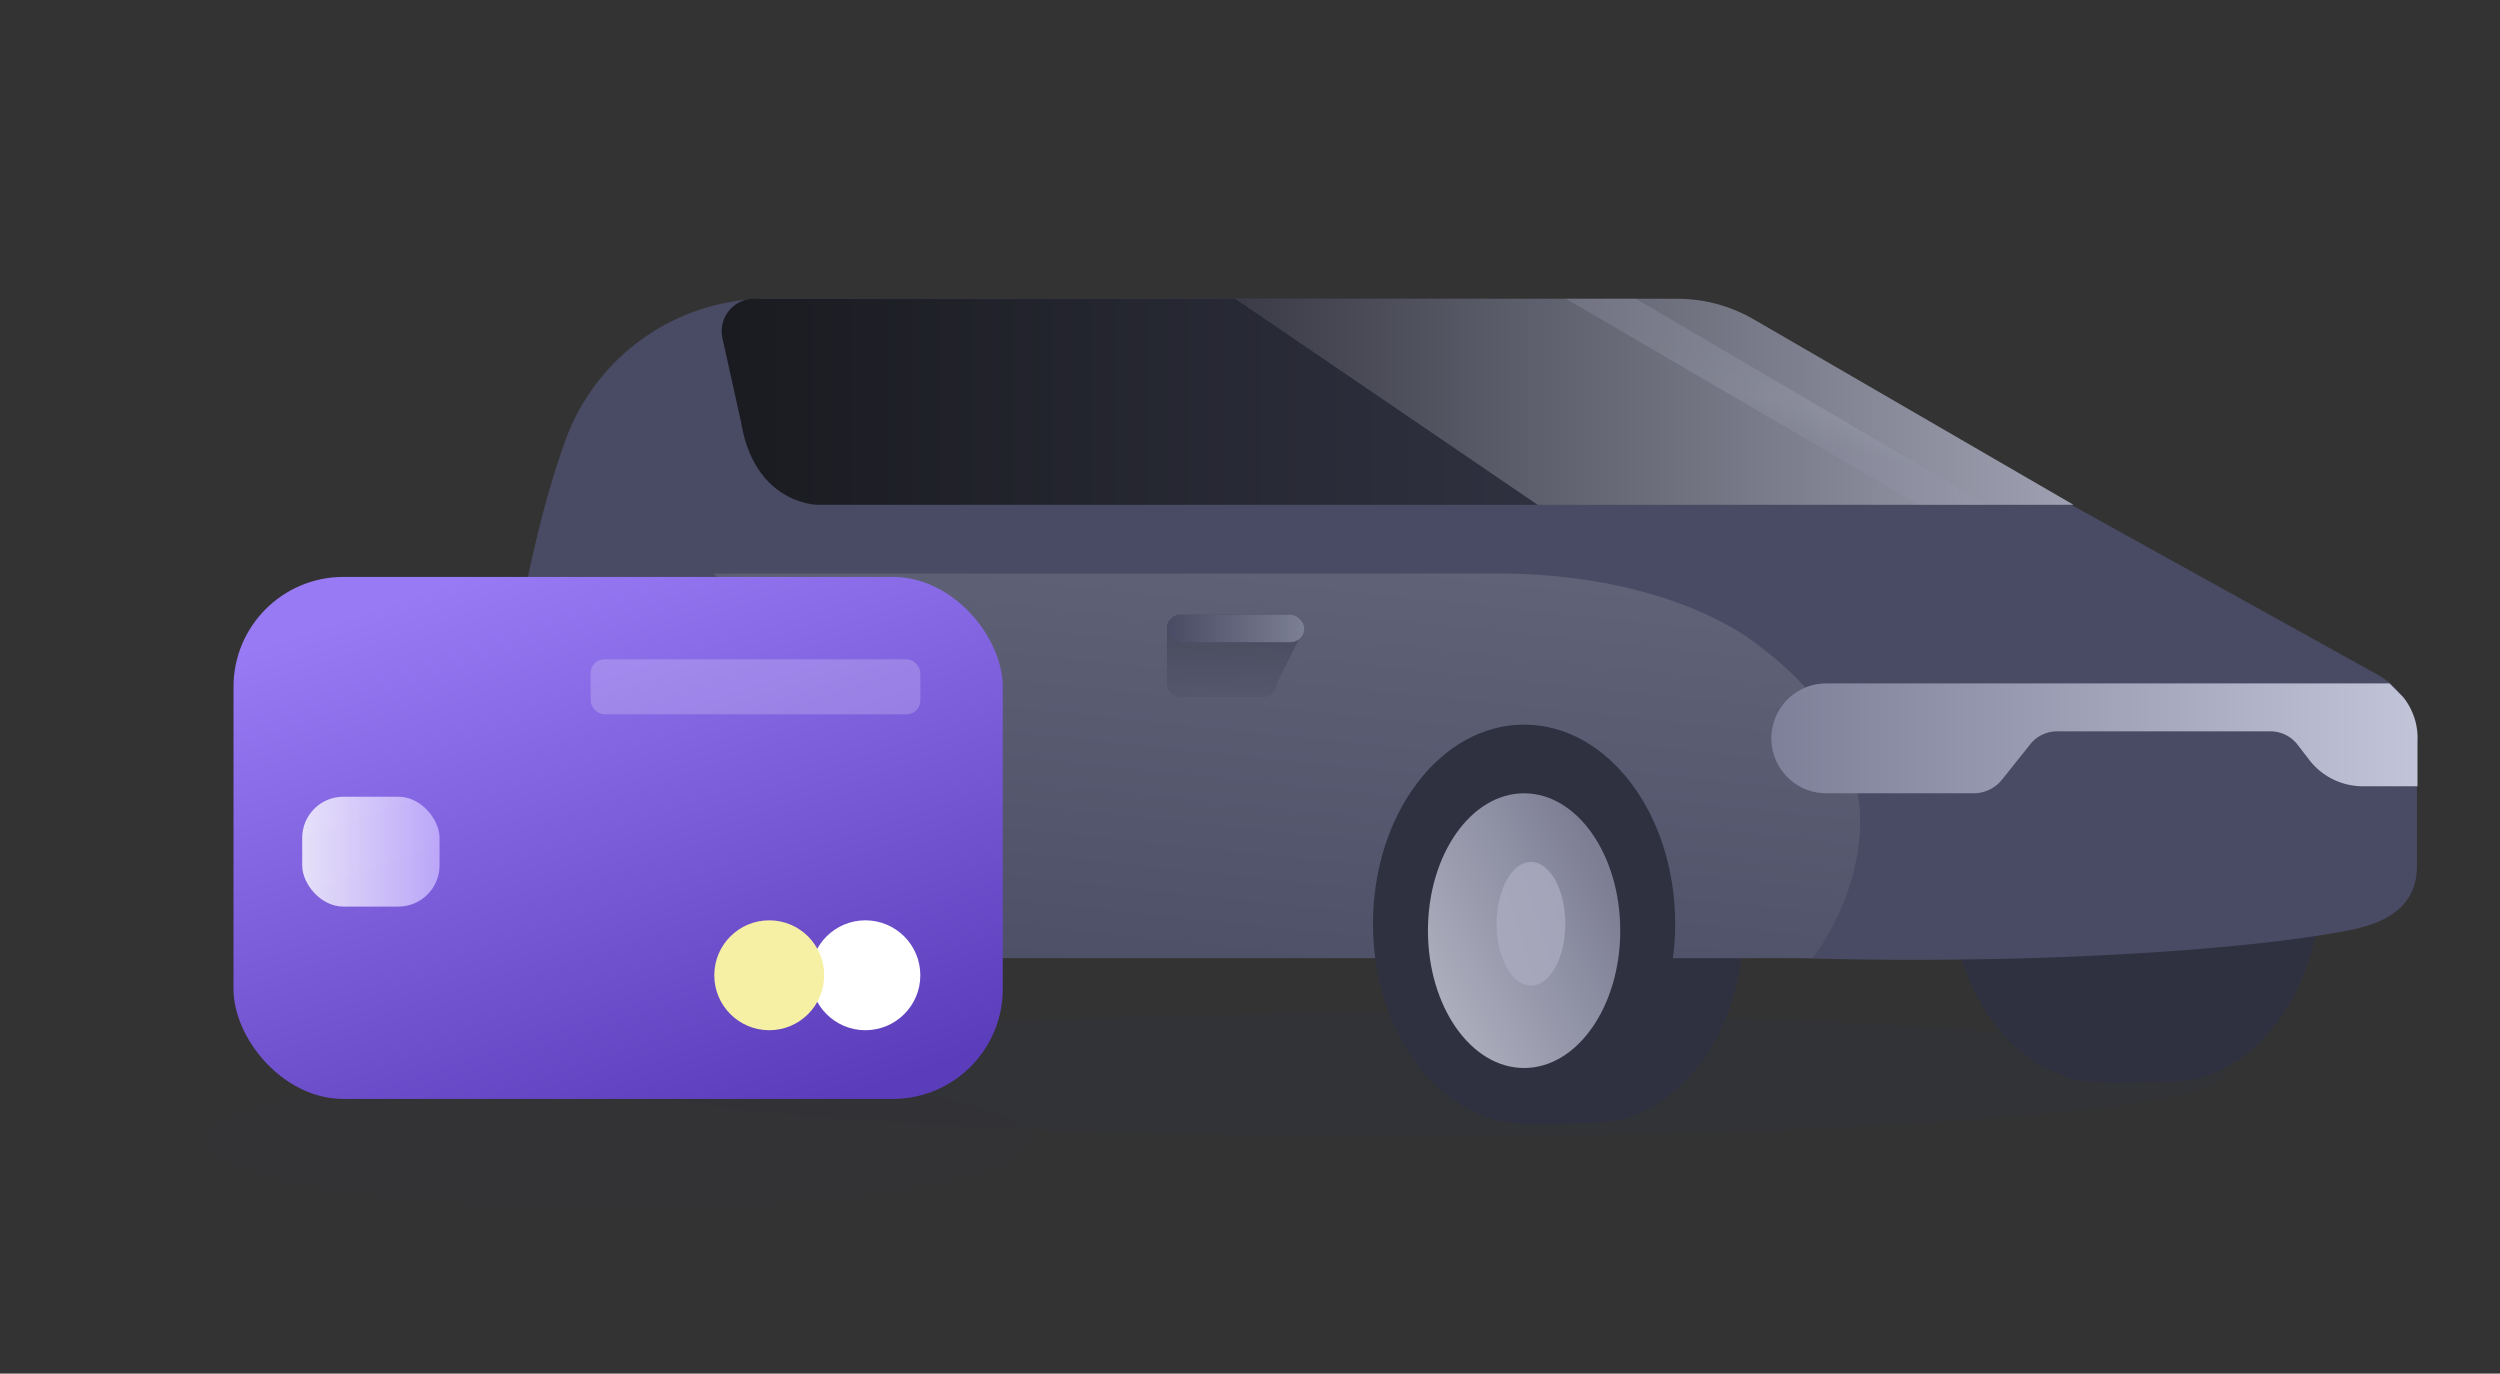 <svg xmlns="http://www.w3.org/2000/svg" width="182" height="100" viewBox="0 0 182 100">
    <rect x="0" y="0" width="182" height="100" fill="#333333" stroke="none"/>
    <defs>
        <linearGradient id="linear-gradient" y1=".5" x2="1" y2=".5" gradientUnits="objectBoundingBox">
            <stop offset="0" stop-color="#2f3140"/>
            <stop offset="1" stop-color="#2f3140"/>
        </linearGradient>
        <linearGradient id="linear-gradient-2" y1=".5" x2="1" y2=".5" gradientUnits="objectBoundingBox">
            <stop offset="0" stop-color="#1a1b20"/>
            <stop offset="1" stop-color="#2f3140"/>
        </linearGradient>
        <linearGradient id="linear-gradient-3" y1=".5" x2="1" y2=".5" gradientUnits="objectBoundingBox">
            <stop offset="0" stop-color="#3a3b46"/>
            <stop offset="1" stop-color="#9fa1b2"/>
        </linearGradient>
        <linearGradient id="linear-gradient-4" x1=".21" y1="1.304" x2=".75" y2="-.308" gradientUnits="objectBoundingBox">
            <stop offset="0" stop-color="#484b63" stop-opacity=".2"/>
            <stop offset="1" stop-color="#dadbe2" stop-opacity=".2"/>
        </linearGradient>
        <linearGradient id="linear-gradient-6" x1=".064" y1=".805" x2=".88" y2=".234" gradientUnits="objectBoundingBox">
            <stop offset="0" stop-color="#adafbe"/>
            <stop offset="1" stop-color="#7d7e94"/>
        </linearGradient>
        <linearGradient id="linear-gradient-7" x1="-.014" y1=".786" x2=".948" y2=".251" gradientUnits="objectBoundingBox">
            <stop offset="0" stop-color="#a7a8bb"/>
            <stop offset="1" stop-color="#a3a4b9"/>
        </linearGradient>
        <linearGradient id="linear-gradient-11" y1=".5" x2=".999" y2=".5" gradientUnits="objectBoundingBox">
            <stop offset="0" stop-color="#7d8098"/>
            <stop offset="1" stop-color="#c2c4d8"/>
        </linearGradient>
        <linearGradient id="linear-gradient-12" x1=".5" y1="1" x2=".5" gradientUnits="objectBoundingBox">
            <stop offset="0" stop-color="#2f3140" stop-opacity=".102"/>
            <stop offset="1" stop-color="#2f3140" stop-opacity=".502"/>
        </linearGradient>
        <linearGradient id="linear-gradient-14" x1="1" y1=".5" x2="0" y2=".5" gradientUnits="objectBoundingBox">
            <stop offset="0" stop-color="#7c8094"/>
            <stop offset="1" stop-color="#484b63"/>
        </linearGradient>
        <linearGradient id="linear-gradient-16" x1=".373" y1=".761" x2=".627" y2=".239" gradientUnits="objectBoundingBox">
            <stop offset=".27" stop-color="#9d9fb2"/>
            <stop offset=".51" stop-color="#c4c6d8"/>
            <stop offset=".76" stop-color="#babbcd"/>
        </linearGradient>
        <linearGradient id="linear-gradient-17" x1=".294" x2=".795" y2="1" gradientUnits="objectBoundingBox">
            <stop offset="0" stop-color="#987af5"/>
            <stop offset="1" stop-color="#5b3dbb"/>
        </linearGradient>
        <linearGradient id="linear-gradient-18" x1="1" y1=".579" x2="0" y2=".579" gradientUnits="objectBoundingBox">
            <stop offset="0" stop-color="#c9b8ff"/>
            <stop offset="1" stop-color="#fff"/>
        </linearGradient>
        <style>
            .cls-3{fill:#2f3140}.cls-5{fill:url(#linear-gradient)}.cls-10{fill:url(#linear-gradient-6)}.cls-11{fill:url(#linear-gradient-7)}.cls-13{fill:url(#linear-gradient-12)}.cls-14{fill:url(#linear-gradient-14)}
        </style>
    </defs>
    <g id="img_autoinstallment" transform="translate(-158 -222)">
        <g id="그룹_10949" data-name="그룹 10949" transform="translate(0 -8)" style="opacity:.24">
            <ellipse id="타원_1315" data-name="타원 1315" class="cls-3" cx="59" cy="4.5" rx="59" ry="4.5" transform="translate(202 303.75)"/>
            <ellipse id="타원_1647" data-name="타원 1647" cx="30" cy="5" rx="30" ry="5" transform="translate(173 308)" style="opacity:.5;fill:#2f3140"/>
        </g>
        <g id="그룹_10548" data-name="그룹 10548" transform="translate(-2 -17.25)">
            <g id="그룹_10544" data-name="그룹 10544" transform="translate(0 26)">
                <g id="그룹_10541" data-name="그룹 10541">
                    <g id="그룹_10540" data-name="그룹 10540" transform="translate(16.227 17.092)">
                        <g id="자동차_일러스트" data-name="자동차 일러스트" transform="translate(-36.273 175.909)">
                            <g id="레이어_2" data-name="레이어 2">
                                <path id="패스_11085" data-name="패스 11085" class="cls-3" d="M-603-81.5c0 8-4.92 14.5-11 14.5-1.8 0-6.5.43-8-.58-3.56-2.4-3-8.29-3-13.92 0-8 4.92-14.5 11-14.5s11 6.49 11 14.5z" transform="translate(910 169)"/>
                                <ellipse id="타원_1591" data-name="타원 1591" class="cls-5" cx="11" cy="14.5" rx="11" ry="14.5" transform="translate(322 70)"/>
                                <path id="패스_11086" data-name="패스 11086" class="cls-3" d="M-562-81.5c0 8-4.92 14.5-11 14.5-1.8 0-6.5.43-8-.58-3.56-2.4-3-8.29-3-13.92 0-8 4.92-14.5 11-14.5s11 6.49 11 14.5z" transform="translate(911 166)"/>
                                <path id="패스_11087" data-name="패스 11087" class="cls-3" d="M-664.757-82c0 7.725-4.751 14-10.622 14-1.738 0-6.277.415-7.725-.56C-686.542-70.874-686-76.562-686-82c0-7.725 4.751-14 10.622-14s10.621 6.267 10.621 14z" transform="translate(911.757 167)"/>
                                <path id="패스_11088" data-name="패스 11088" d="M-600-74h-66a28.33 28.33 0 0 1-10-1.82l-15.25-5.75a5.36 5.36 0 0 1-3.45-5.55c.57-5.83 2-16.69 5-24.82A15.64 15.64 0 0 1-674.95-122H-610s3 .1 10 4l42.11 23.35A5.59 5.59 0 0 1-555-89.7v9c0 2.7-1.89 4-4.53 4.59C-567-74.56-583.5-73.5-600-74z" transform="translate(911 164)" style="fill:#484b63"/>
                                <path id="패스_11089" data-name="패스 11089" d="M-619-107h-52.41s-4.59 0-5.59-6l-1.36-6.13a2.36 2.36 0 0 1 .463-1.986 2.36 2.36 0 0 1 1.837-.884H-641z" transform="translate(911 164)" style="fill:url(#linear-gradient-2)"/>
                                <path id="패스_11090" data-name="패스 11090" d="M-619-107h39l-23.26-13.49a11.11 11.11 0 0 0-5.59-1.51H-641z" transform="translate(911 164)" style="fill:url(#linear-gradient-3)"/>
                                <path id="패스_11091" data-name="패스 11091" d="M-670-74h71s10-12.44-4-22.81c0 0-6-5.19-19-5.19h-57a31.34 31.34 0 0 1 9 28z" transform="translate(911 164)" style="fill:url(#linear-gradient-4)"/>
                                <ellipse id="타원_1593" data-name="타원 1593" class="cls-5" cx="10.622" cy="14.002" rx="10.622" ry="14.002" transform="translate(220.928 71)"/>
                                <ellipse id="타원_1594" data-name="타원 1594" class="cls-10" cx="6.759" cy="9.656" rx="6.759" ry="9.656" transform="translate(224.791 75.828)"/>
                                <ellipse id="타원_1595" data-name="타원 1595" class="cls-11" cx="2.414" cy="4.345" rx="2.414" ry="4.345" transform="translate(229.619 80.656)"/>
                                <ellipse id="타원_1596" data-name="타원 1596" class="cls-5" cx="11" cy="14.5" rx="11" ry="14.5" transform="translate(280 73)"/>
                                <ellipse id="타원_1597" data-name="타원 1597" class="cls-10" cx="7" cy="10" rx="7" ry="10" transform="translate(284 78)"/>
                                <ellipse id="타원_1598" data-name="타원 1598" class="cls-11" cx="2.5" cy="4.5" rx="2.5" ry="4.5" transform="translate(289 83)"/>
                                <path id="패스_11093" data-name="패스 11093" d="M-557-94h-41a4 4 0 0 0-4 4 4 4 0 0 0 4 4h10.69a2.66 2.66 0 0 0 2.11-1l2-2.51a2.51 2.51 0 0 1 2-1h15.53a2.49 2.49 0 0 1 2 1l.77 1a4.93 4.93 0 0 0 3.94 2h4v-3.26A4.77 4.77 0 0 0-556-93z" transform="translate(911 164)" style="fill:url(#linear-gradient-11)"/>
                                <path id="패스_11095" data-name="패스 11095" class="cls-13" d="M-671-99h8a1 1 0 0 1 1 1l-2 4a1 1 0 0 1-1 1h-6a1 1 0 0 1-1-1v-4a1 1 0 0 1 1-1z" transform="translate(911 164)"/>
                                <path id="패스_11096" data-name="패스 11096" class="cls-13" d="M-671-99h8a1 1 0 0 1 1 1l-2 4a1 1 0 0 1-1 1h-6a1 1 0 0 1-1-1v-4a1 1 0 0 1 1-1z" transform="translate(937 164)"/>
                                <rect id="사각형_12357" data-name="사각형 12357" class="cls-14" width="10" height="2" rx="1" transform="translate(239 65)"/>
                                <rect id="사각형_12358" data-name="사각형 12358" class="cls-14" width="10" height="2" rx="1" transform="translate(265 65)"/>
                            </g>
                        </g>
                    </g>
                </g>
                <g id="그룹_10539" data-name="그룹 10539" transform="translate(-19.91 193)" style="opacity:.3">
                    <g id="그룹_10538" data-name="그룹 10538" style="opacity:.6">
                        <path id="패스_11092" data-name="패스 11092" d="M293.91 42H299l25.54 15h-4.93z" style="fill:url(#linear-gradient-16)"/>
                    </g>
                </g>
            </g>
        </g>
        <g id="그룹_10946" data-name="그룹 10946" transform="translate(2 -10)">
            <rect id="사각형_13197" data-name="사각형 13197" width="56" height="38" rx="8" transform="translate(173 274)" style="fill:url(#linear-gradient-17)"/>
            <rect id="사각형_13199" data-name="사각형 13199" width="10" height="8" rx="3" transform="translate(178 290)" style="opacity:.8;fill:url(#linear-gradient-18)"/>
            <rect id="사각형_13200" data-name="사각형 13200" width="24" height="4" rx="1" transform="translate(199 280)" style="opacity:.2;fill:#fff"/>
            <circle id="타원_1645" data-name="타원 1645" cx="4" cy="4" r="4" transform="translate(215 299)" style="fill:#fff"/>
            <circle id="타원_1646" data-name="타원 1646" cx="4" cy="4" r="4" transform="translate(208 299)" style="fill:#f6f0a4"/>
        </g>
    </g>
</svg>
